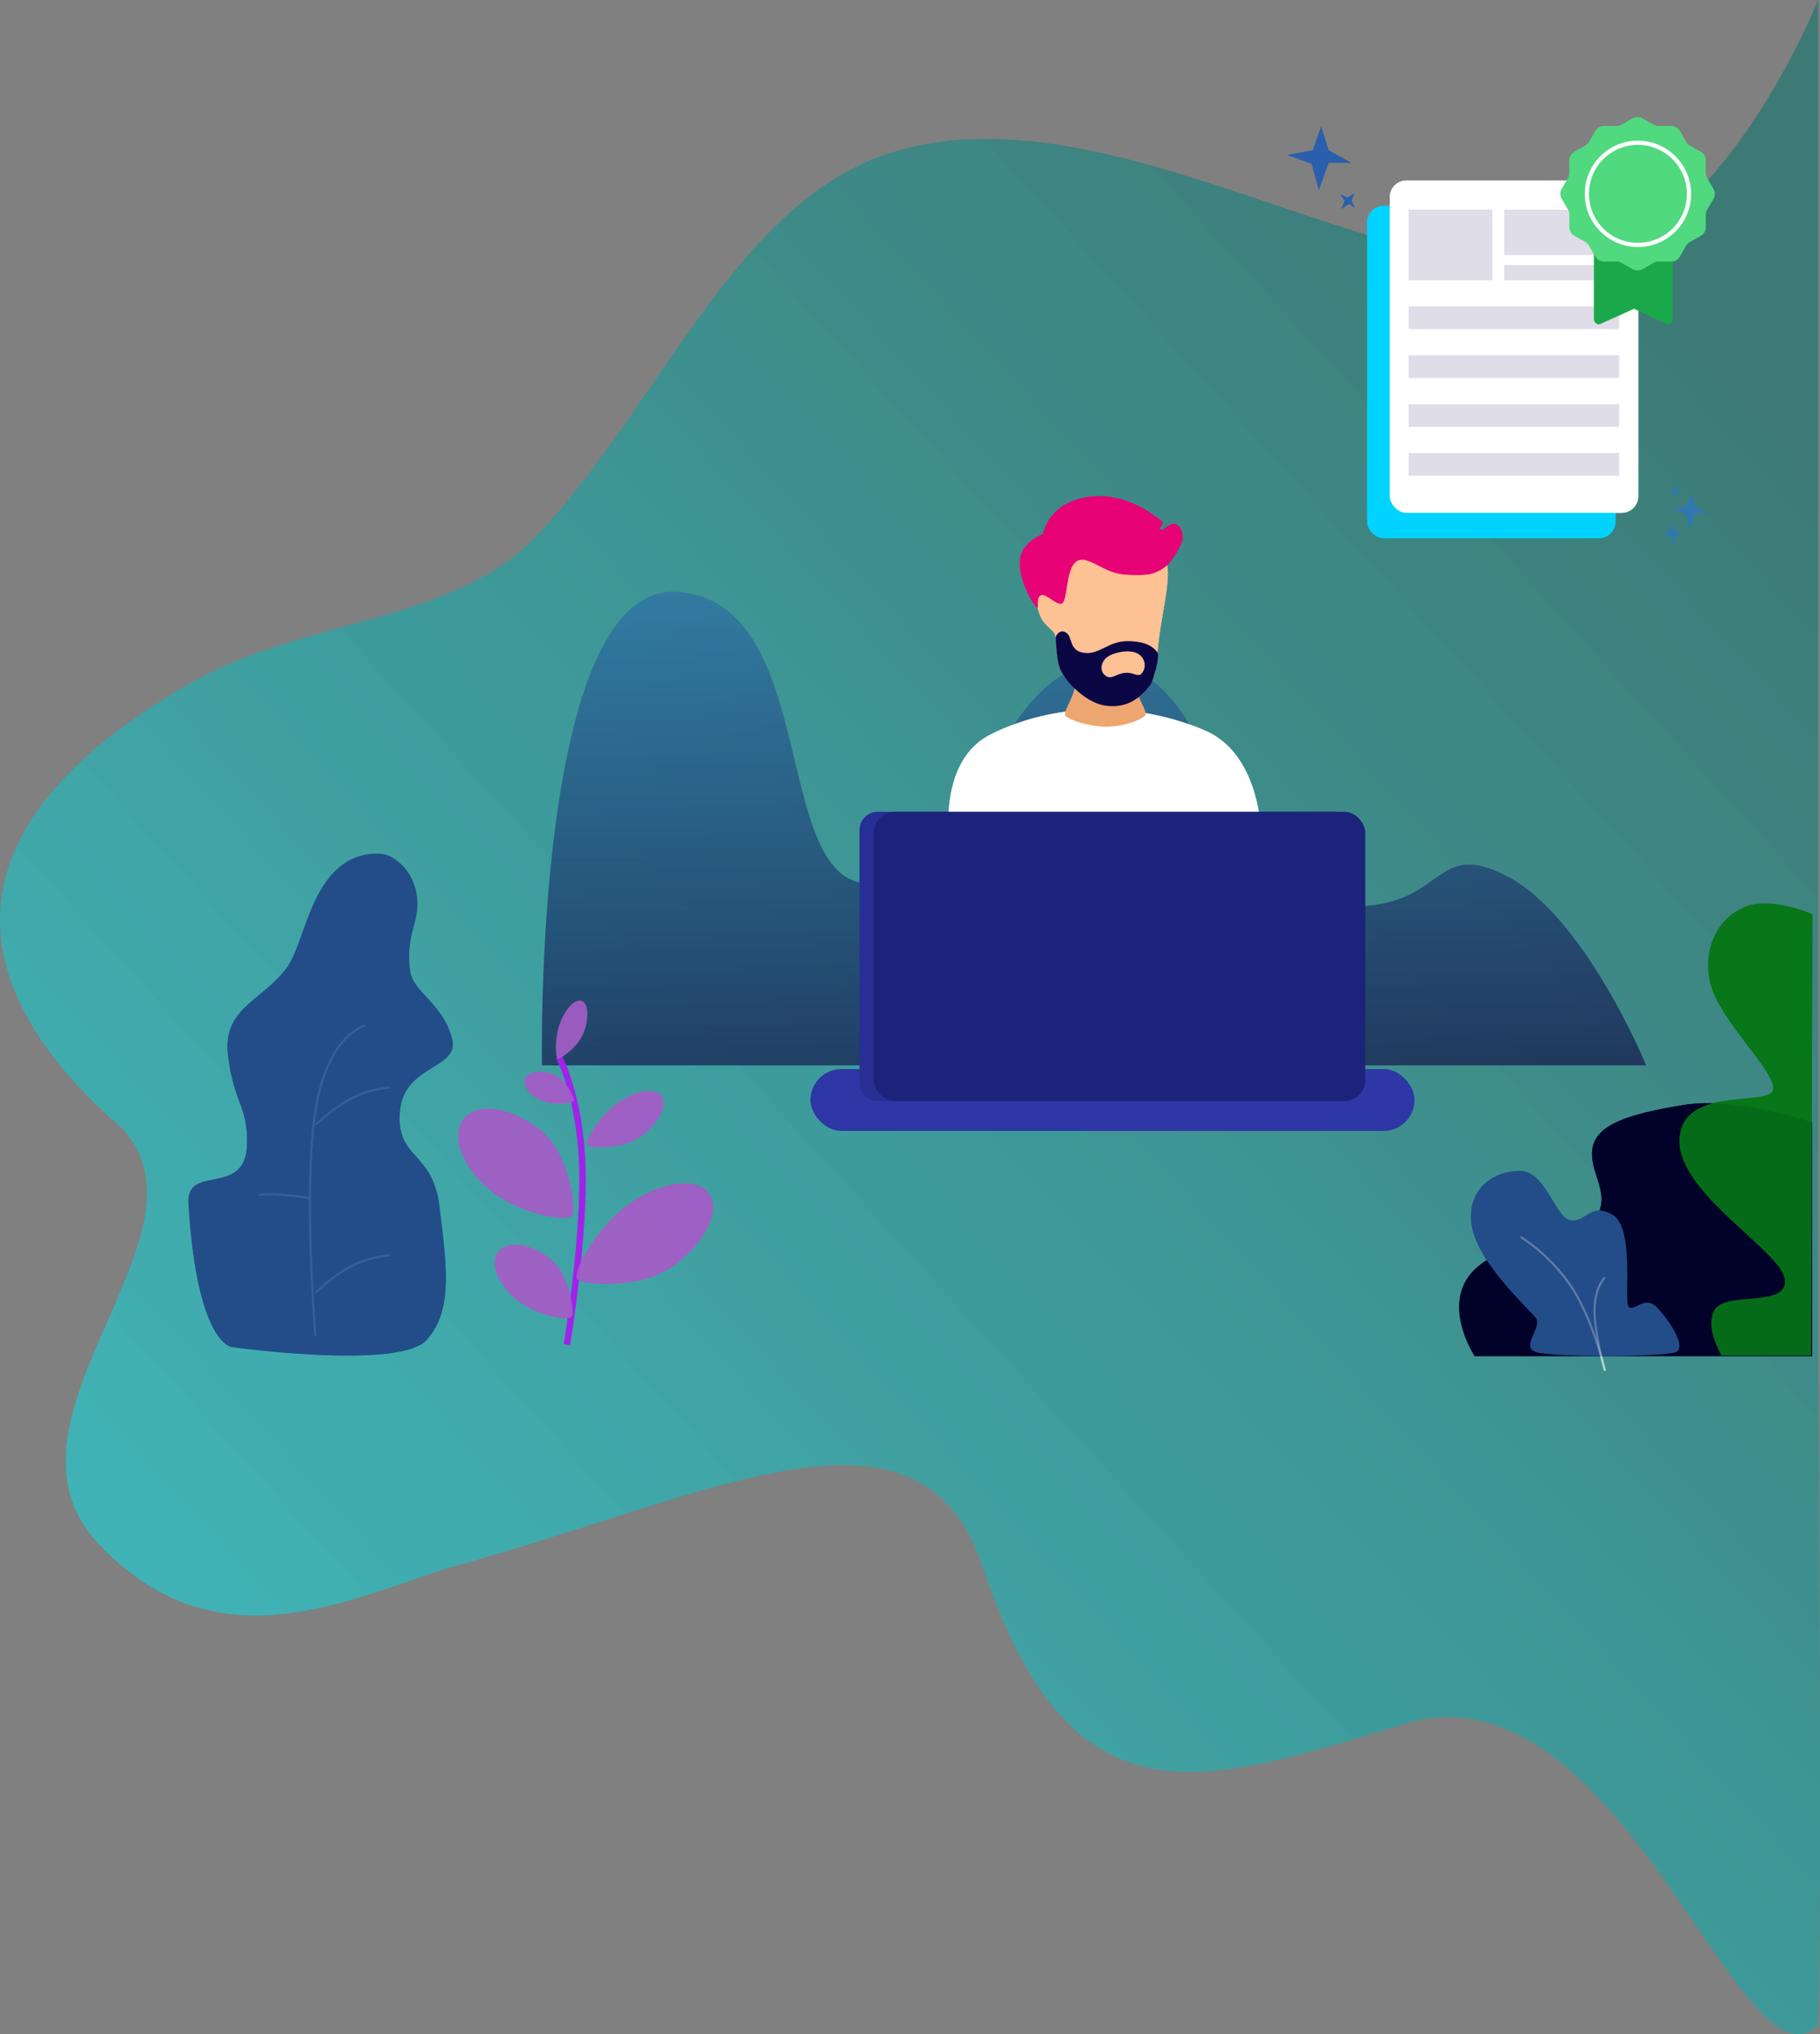 <svg xmlns="http://www.w3.org/2000/svg" xmlns:xlink="http://www.w3.org/1999/xlink" viewBox="0 0 870.297 972.441">
  <rect x="0" y="0" width="870.297" height="972.441" fill="#808080" stroke="none"/>
  <defs>
    <style>
      .cls-1 {
        opacity: 0.586;
      }

      .cls-2 {
        opacity: 0.53;
        fill: url(#linear-gradient);
      }

      .cls-3 {
        opacity: 0.48;
        fill: url(#linear-gradient-2);
      }

      .cls-4 {
        fill: #00d3ff;
      }

      .cls-5 {
        fill: #fff;
      }

      .cls-6 {
        fill: #0f0b56;
        opacity: 0.14;
      }

      .cls-7 {
        fill: #1ba84a;
      }

      .cls-8 {
        fill: #50d97e;
      }

      .cls-17, .cls-20, .cls-9 {
        fill: none;
      }

      .cls-17, .cls-19, .cls-9 {
        stroke: #fff;
      }

      .cls-9 {
        stroke-width: 2px;
      }

      .cls-10 {
        opacity: 0.49;
      }

      .cls-11 {
        fill: #3474d0;
      }

      .cls-12 {
        opacity: 0.56;
      }

      .cls-13 {
        fill: #1658b7;
      }

      .cls-14 {
        fill: #000229;
      }

      .cls-15 {
        fill: rgba(7,119,23,0.9);
      }

      .cls-16 {
        fill: #234d89;
      }

      .cls-17 {
        opacity: 0.26;
      }

      .cls-18 {
        opacity: 0.1;
      }

      .cls-19 {
        fill: rgba(0,0,0,0);
      }

      .cls-20 {
        stroke: #a122e9;
        stroke-width: 3px;
      }

      .cls-21 {
        fill: rgba(163,94,197,0.9);
      }

      .cls-22 {
        fill: #eea671;
      }

      .cls-23 {
        fill: #2e37a5;
      }

      .cls-24 {
        fill: #272f95;
      }

      .cls-25 {
        fill: #1c237b;
      }

      .cls-26 {
        fill: #fec194;
      }

      .cls-27 {
        fill: #e70276;
      }

      .cls-28 {
        fill: #0b0744;
      }
    </style>
    <linearGradient id="linear-gradient" x1="0.852" y1="0.066" x2="0.055" y2="0.856" gradientUnits="objectBoundingBox">
      <stop offset="0" stop-color="#00756c"/>
      <stop offset="1" stop-color="#08edf5"/>
    </linearGradient>
    <linearGradient id="linear-gradient-2" x1="0.5" x2="0.5" y2="1" gradientUnits="objectBoundingBox">
      <stop offset="0" stop-color="#326ca7"/>
      <stop offset="1" stop-color="#180c46"/>
    </linearGradient>
  </defs>
  <g id="Group_248" data-name="Group 248" transform="translate(-499.107 -120.524)">
    <g id="Symbol_2_3" data-name="Symbol 2 – 3" transform="translate(1 -15)">
      <g id="Group_2" data-name="Group 2" class="cls-1" transform="translate(462.359 135.524)">
        <path id="Path_32" data-name="Path 32" class="cls-2" d="M579.947,361.682c55.274-31.893,126.3-28.59,166.4-70.774,56.266-59.19,92.618-152.757,160.916-180.152,116.947-46.909,276.476,93.51,367.326,37.552,52.42-32.287,84.7-113.709,84.7-113.709V681.031s2.013,260.693,0,321.625c-36.4,36.642-92.3-169.083-193.339-145.308-99.592,29.785-162.46,55.474-206.047-73.305-29.718-91.136-130.761-33.681-255.578,0-49.531,15.85-112.047,47.54-167.536-11.748s59.877-148.339,11.02-198.756C483.382,517.931,447.076,438.349,579.947,361.682Z" transform="translate(-454.134 -34.6)"/>
      </g>
      <path id="Path_78" data-name="Path 78" class="cls-3" d="M65.5-144.405c69.332,5.147,43.388,142.976,93.683,139.38S216.062-112.3,270.84-109.707,322.81-.137,378.295,5.34s45.724-33.193,83.274-14.05,66.925,90.624,66.925,90.624H.481S-3.835-149.553,65.5-144.405Z" transform="translate(756.793 562.864)"/>
      <g id="Group_4" data-name="Group 4" transform="translate(1113.177 191.533)">
        <rect id="Rectangle_15" data-name="Rectangle 15" class="cls-4" width="118.837" height="158.893" rx="8" transform="translate(38.653 42.388)"/>
        <rect id="Rectangle_90" data-name="Rectangle 90" class="cls-5" width="118.837" height="158.893" rx="8" transform="translate(49.504 30.27)"/>
        <rect id="Rectangle_17" data-name="Rectangle 17" class="cls-6" width="40.017" height="33.705" transform="translate(58.526 44.228)"/>
        <rect id="Rectangle_18" data-name="Rectangle 18" class="cls-6" width="54.932" height="21.667" transform="translate(104.242 44.228)"/>
        <rect id="Rectangle_19" data-name="Rectangle 19" class="cls-6" width="54.932" height="7.222" transform="translate(104.242 70.71)"/>
        <rect id="Rectangle_20" data-name="Rectangle 20" class="cls-6" width="100.648" height="10.834" transform="translate(58.526 90.438)"/>
        <rect id="Rectangle_21" data-name="Rectangle 21" class="cls-6" width="100.648" height="10.834" transform="translate(58.526 113.818)"/>
        <rect id="Rectangle_22" data-name="Rectangle 22" class="cls-6" width="100.648" height="10.834" transform="translate(58.526 137.197)"/>
        <rect id="Rectangle_23" data-name="Rectangle 23" class="cls-6" width="100.648" height="10.834" transform="translate(58.526 160.577)"/>
        <path id="Path_26" data-name="Path 26" class="cls-7" d="M2.6,0H35.045a2.586,2.586,0,0,1,2.6,2.577V46.385a2.586,2.586,0,0,1-2.6,2.577L19.21,41.489,2.6,48.962A2.586,2.586,0,0,1,0,46.385V2.577A2.586,2.586,0,0,1,2.6,0Z" transform="translate(147.103 50.097)"/>
        <g id="if_Approved_2192712" transform="translate(131.075 0)">
          <path id="Path_23" data-name="Path 23" class="cls-8" d="M83.647,44.77l-3.07-5.279a4.6,4.6,0,0,1-.625-2.316v-6.1a4.626,4.626,0,0,0-2.333-4.011L72.3,24.02a4.652,4.652,0,0,1-1.708-1.7l-3.07-5.279a4.672,4.672,0,0,0-4.041-2.316H57.341a4.69,4.69,0,0,1-2.333-.621l-5.319-3.049a4.7,4.7,0,0,0-4.666,0l-5.318,3.048a4.69,4.69,0,0,1-2.333.621H31.231a4.672,4.672,0,0,0-4.041,2.316l-3.07,5.279a4.652,4.652,0,0,1-1.708,1.7l-5.318,3.048a4.626,4.626,0,0,0-2.333,4.011v6.1a4.6,4.6,0,0,1-.625,2.316l-3.071,5.28a4.6,4.6,0,0,0,0,4.632l3.07,5.279A4.6,4.6,0,0,1,14.761,57v6.1A4.626,4.626,0,0,0,17.093,67.1l5.318,3.048a4.652,4.652,0,0,1,1.708,1.7l3.07,5.279a4.672,4.672,0,0,0,4.041,2.316h6.141a4.69,4.69,0,0,1,2.333.621l5.318,3.048a4.7,4.7,0,0,0,4.666,0l5.318-3.048a4.69,4.69,0,0,1,2.333-.621H63.48a4.672,4.672,0,0,0,4.041-2.316l3.07-5.279a4.652,4.652,0,0,1,1.708-1.7L77.617,67.1a4.626,4.626,0,0,0,2.333-4.011V57a4.6,4.6,0,0,1,.625-2.316l3.07-5.279A4.6,4.6,0,0,0,83.647,44.77ZM47.356,74.875a27.791,27.791,0,1,1,28-27.79A27.892,27.892,0,0,1,47.356,74.875Z" transform="translate(-10.44 -10.44)"/>
          <path id="Path_24" data-name="Path 24" class="cls-8" d="M52.218,24A28.012,28.012,0,1,0,80.437,52.012,28.148,28.148,0,0,0,52.218,24ZM50.271,66.058Z" transform="translate(-15.303 -15.366)"/>
          <path id="Path_25" data-name="Path 25" class="cls-9" d="M48.609,24A24.429,24.429,0,1,0,73.218,48.429,24.548,24.548,0,0,0,48.609,24Z" transform="translate(-11.693 -11.783)"/>
        </g>
        <g id="Group_5" data-name="Group 5" class="cls-10" transform="translate(179.299 175.729)">
          <path id="Path_27" data-name="Path 27" class="cls-11" d="M0,.218l3.789,1.4L7.636,0,5.393,2.871,7.9,6.862,3.817,5.152.262,7.387,2.2,3.653Z" transform="matrix(0.616, 0.788, -0.788, 0.616, 5.821, 18.211)"/>
          <path id="Path_29" data-name="Path 29" class="cls-11" d="M0,.127,2.2.941,4.443,0,3.138,1.67,4.6,3.993,2.221,3,.152,4.3,1.279,2.126Z" transform="matrix(0.616, 0.788, -0.788, 0.616, 6.834, 0)"/>
          <path id="Path_28" data-name="Path 28" class="cls-11" d="M0,.346,6,2.561,12.091,0,8.54,4.546l3.977,6.321L6.044,8.158.414,11.7,3.481,5.784Z" transform="matrix(0.616, 0.788, -0.788, 0.616, 14.588, 4.233)"/>
        </g>
        <g id="Group_6" data-name="Group 6" class="cls-12" transform="translate(0 4.05)">
          <path id="Path_30" data-name="Path 30" class="cls-13" d="M0,.644,11.171,4.768,22.513,0,15.9,8.464l7.4,11.769L11.253,15.189.772,21.78l5.71-11.01Z" transform="matrix(0.616, 0.788, -0.788, 0.616, 17.163, 0)"/>
          <path id="Path_31" data-name="Path 31" class="cls-13" d="M0,.18,3.541,1.505,7.126,0,5.042,2.687,7.4,6.441,3.578,4.823.267,6.909l1.8-3.5Z" transform="matrix(0.017, 1, -1, 0.017, 32.691, 32.299)"/>
        </g>
      </g>
      <g id="Group_43" data-name="Group 43" transform="translate(1195.856 567.377)">
        <path id="Path_75" data-name="Path 75" class="cls-14" d="M102.449,22.11c26.295-4.394,61.9,8.262,61.9,8.262V142.141H3.021s-16.723-25.276,0-41.463S43.012,95.12,57.048,81s1.211-24.111,2.119-36.806S76.154,26.5,102.449,22.11Z" transform="translate(4.411 74.299)"/>
        <path id="Path_73" data-name="Path 73" class="cls-15" d="M15.72,44.767C11.972,26.913,20.778,13.119,33.331,8.562s31.351,3.844,31.351,3.844l-.625,210.907H21.215s-8.743-14.383-2.873-22.442,35.1-.5,33.1-14.135S-.268,145.447,1.106,119.781,43.7,104.53,45.822,96.347,19.467,62.622,15.72,44.767Z" transform="translate(104.241 -7.208)"/>
        <g id="Group_49" data-name="Group 49" transform="translate(5.658 127.877)">
          <path id="Path_74" data-name="Path 74" class="cls-16" d="M27.3,3.8c12.169.263,16.478,22.209,23.885,23.56s9.675-8.854,20.257-2.551S76.734,65.628,79,68.63s7.483-5.44,13.152,0,14.966,19.358,9.524,21.759-59.411,2.551-66.969,0,3.175-11.855,0-16.207S6.779,47.808,4.02,29.913,15.131,3.539,27.3,3.8Z" transform="translate(-3.665 -3.796)"/>
          <path id="Path_76" data-name="Path 76" class="cls-17" d="M0,0A84.528,84.528,0,0,1,25,24.909c10.087,16,15.351,39.074,15.351,39.074" transform="translate(23.69 31.531)"/>
          <path id="Path_77" data-name="Path 77" class="cls-17" d="M1.869-4.3S-3.1.377-3.1,11.525,1.869,40.293,1.869,40.293" transform="translate(62.167 55.221)"/>
        </g>
      </g>
      <g id="Group_50" data-name="Group 50" transform="translate(582.152 537.007)">
        <g id="Group_2-2" data-name="Group 2" transform="translate(0 0)">
          <path id="Path_10" data-name="Path 10" class="cls-16" d="M80.206.23S91.765,3.1,95.779,16.781s-4.031,19.407.484,38.16c2.28,9.47,17.158,14.024,22.73,30.215,4.9,14.225-22.169,14.022-21.878,36.986s17.351,16.85,22.9,43.723,11.06,48.247-.7,63.768S26.869,241.1,26.869,241.1s-16.8.216-26.685-66.764c-2.8-18.955,27.293-4.732,25.448-30.83-1.292-18.271-7.856-18.233-12.742-41.133C8.1,79.939,27.3,74.673,37.292,58.016c6.013-10.031,6.843-31.751,17.571-46.2S80.206.23,80.206.23Z" transform="matrix(0.996, 0.087, -0.087, 0.996, 21.055, 0)"/>
        </g>
        <g id="Group_37" data-name="Group 37" class="cls-18" transform="translate(39.818 88.732)">
          <path id="Path_45" data-name="Path 45" class="cls-19" d="M25.706,0S7.755,3.564,1.771,40.69s0,107.813,0,107.813" transform="translate(25.207)"/>
          <path id="Path_46" data-name="Path 46" class="cls-19" d="M0,17.82S8.976,9.207,17.952,4.752A48.719,48.719,0,0,1,35.9,0" transform="translate(26.977 29.7)"/>
          <path id="Path_47" data-name="Path 47" class="cls-19" d="M0,17.82S8.976,9.207,17.952,4.752A48.719,48.719,0,0,1,35.9,0" transform="translate(26.977 109.892)"/>
          <path id="Path_48" data-name="Path 48" class="cls-19" d="M0,6.39C8.979,1.911,23.272,0,23.272,0" transform="translate(2.08 75.016) rotate(19)"/>
        </g>
      </g>
      <g id="Group_51" data-name="Group 51" transform="translate(708.151 611.906)">
        <path id="Path_78-2" data-name="Path 78" class="cls-20" d="M0,0S10.368,18.933,11.346,53.4s-7.434,84.47-7.434,84.47" transform="translate(57.102 28.55)"/>
        <path id="Path_79" data-name="Path 79" class="cls-21" d="M22.947,0c10.808.038,19.586,4.426,19.6,9.8s-8.728,9.7-19.536,9.666S.37,9.827.008,7.807,12.138-.038,22.947,0Z" transform="matrix(0.809, -0.588, 0.588, 0.809, 66.197, 64.723)"/>
        <path id="Path_80" data-name="Path 80" class="cls-21" d="M40.473,0C59.537.067,75.021,8.267,75.056,18.316S59.665,36.457,40.6,36.391.653,18.377.014,14.6,21.408-.066,40.473,0Z" transform="matrix(0.809, -0.588, 0.588, 0.809, 57.441, 123.363)"/>
        <path id="Path_81" data-name="Path 81" class="cls-21" d="M25.38,0C37.3-.043,46.948,5.592,46.923,12.586s-9.711,12.7-21.634,12.741S.39,12.977.008,10.353,13.457.043,25.38,0Z" transform="translate(56.902 161.069) rotate(-141)"/>
        <path id="Path_82" data-name="Path 82" class="cls-21" d="M37.591,0C55.251-.063,69.537,8.283,69.5,18.642S55.116,37.45,37.456,37.514.577,19.22.011,15.334,19.932.064,37.591,0Z" transform="translate(54.011 116.596) rotate(-141)"/>
        <path id="Path_83" data-name="Path 83" class="cls-21" d="M13.767,0c6.47-.016,11.708,3.036,11.7,6.816S20.2,13.674,13.733,13.69.213,7,0,5.58,7.3.016,13.767,0Z" transform="translate(62.379 54.833) rotate(-159)"/>
        <path id="Path_84" data-name="Path 84" class="cls-21" d="M16.072,0c7.567.018,13.707,2.757,13.715,6.119s-6.12,6.072-13.686,6.054S.257,6.156.005,4.894,8.506-.018,16.072,0Z" transform="matrix(0.342, -0.94, 0.94, 0.342, 52.182, 27.991)"/>
      </g>
      <g id="Group_10" data-name="Group 10" transform="translate(885.708 370.63)">
        <path id="Path_56" data-name="Path 56" class="cls-5" d="M18.064,20.125C48.116,4.92,86.893,3.765,120.435,18.008s27.338,69.383,27.338,69.383H.42a114.264,114.264,0,0,1-2.4-28.848C-1.248,44.075,3.248,27.621,18.064,20.125Z" transform="translate(67.875 95.947)"/>
        <path id="Path_20" data-name="Path 20" class="cls-22" d="M4.529,0H32.838a26.907,26.907,0,0,0,1.641,10.234c1.949,4.783,5.545,10.955,4.928,12.195s-7.082,5.01-16.826,5.6S2.171,24.493,1.042,22.841,4.17,15.388,5.35,10.234A19.517,19.517,0,0,0,4.529,0Z" transform="translate(120.815 84.165)"/>
        <g id="Group_1" data-name="Group 1" transform="translate(0 152.972)">
          <rect id="Rectangle_4" data-name="Rectangle 4" class="cls-23" width="288.77" height="29.479" rx="14.739" transform="translate(0 122.997)"/>
          <path id="Path_73-2" data-name="Path 73" class="cls-24" d="M8.721,0H226.278A8.689,8.689,0,0,1,235,8.657v120.93a8.689,8.689,0,0,1-8.721,8.657H8.721A8.689,8.689,0,0,1,0,129.587V8.657A8.689,8.689,0,0,1,8.721,0Z" transform="translate(23.45 0)"/>
          <rect id="Rectangle_2" data-name="Rectangle 2" class="cls-25" width="234.999" height="138.244" rx="10" transform="translate(30.219 0)"/>
        </g>
        <g id="Group_41" data-name="Group 41" transform="translate(98.448 4.11) rotate(-3)">
          <g id="Group_42" data-name="Group 42" transform="translate(0 0)">
            <path id="Path_69" data-name="Path 69" class="cls-26" d="M16.9.434S57.6-1.779,61.965,3.792s-2.551,25.541-4.883,40.49-1.865,14.109-5.959,20.134-9.259,8.34-18.432,8.058S16.123,63.8,11.489,57.632s-2.234-18.85-4.1-21.324-5.1-4.452-6.416-9.181-1.606-8.391,1.154-9.734,8.2,6.678,10.421,3.805S16.9.434,16.9.434Z" transform="translate(7.137 27.62)"/>
            <path id="Path_70" data-name="Path 70" class="cls-27" d="M11.921,16.626S14.854,2.128,33.912.191,66.6,11.7,68.65,13.288s-2.246,3.789-.554,4.3,4.562-3.368,7.323-2.262,3.475,5.306,2.942,7.428-5.072,10.342-9.7,13.169-8.482,3.511-18.88,2.2S32.5,27.243,27.066,30.689,22,49.872,18.97,50.4s-7.216-5.661-9.8-4.424-.793,6.764-2.135,5.481c-2.406-2.3-8.087-14.1-6.866-22.812S11.921,16.626,11.921,16.626Z" transform="translate(0 0)"/>
            <path id="Path_71" data-name="Path 71" class="cls-28" d="M0,2.461S1.714-1.473,4.988.606s.783,8.753,8.108,10.17,11.91-5.035,21.194-4.5S46.76,10.171,48.1,12.293s-2.755,13.968-4.269,15.558S35.241,39.5,21.525,36.4C11.841,34.208,2.1,22.372.987,16.519-.083,13.07,0,2.461,0,2.461Z" transform="translate(15.323 63.676)"/>
            <path id="Path_72" data-name="Path 72" class="cls-26" d="M1.113,4.1C2.963,1.271,7.145.458,9.681.138s7.05-.286,9.4,2.4a6.153,6.153,0,0,1,0,8.341c-1.975,1.919-3.7-.807-7.9-.664s-6.384,2.764-8.9,1.235S-.737,6.927,1.113,4.1Z" transform="translate(36.42 74.819)"/>
          </g>
        </g>
      </g>
    </g>
    <g id="Symbol_2_4" data-name="Symbol 2 – 4" transform="translate(1 -15)">
      <g id="Group_2-3" data-name="Group 2" class="cls-1" transform="translate(462.359 135.524)">
        <path id="Path_32-2" data-name="Path 32" class="cls-2" d="M579.947,361.682c55.274-31.893,126.3-28.59,166.4-70.774,56.266-59.19,92.618-152.757,160.916-180.152,116.947-46.909,276.476,93.51,367.326,37.552,52.42-32.287,84.7-113.709,84.7-113.709V681.031s2.013,260.693,0,321.625c-36.4,36.642-92.3-169.083-193.339-145.308-99.592,29.785-162.46,55.474-206.047-73.305-29.718-91.136-130.761-33.681-255.578,0-49.531,15.85-112.047,47.54-167.536-11.748s59.877-148.339,11.02-198.756C483.382,517.931,447.076,438.349,579.947,361.682Z" transform="translate(-454.134 -34.6)"/>
      </g>
      <path id="Path_78-3" data-name="Path 78" class="cls-3" d="M65.5-144.405c69.332,5.147,43.388,142.976,93.683,139.38S216.062-112.3,270.84-109.707,322.81-.137,378.295,5.34s45.724-33.193,83.274-14.05,66.925,90.624,66.925,90.624H.481S-3.835-149.553,65.5-144.405Z" transform="translate(756.793 562.864)"/>
      <g id="Group_4-2" data-name="Group 4" transform="translate(1113.177 191.533)">
        <rect id="Rectangle_15-2" data-name="Rectangle 15" class="cls-4" width="118.837" height="158.893" rx="8" transform="translate(38.653 42.388)"/>
        <rect id="Rectangle_90-2" data-name="Rectangle 90" class="cls-5" width="118.837" height="158.893" rx="8" transform="translate(49.504 30.27)"/>
        <rect id="Rectangle_17-2" data-name="Rectangle 17" class="cls-6" width="40.017" height="33.705" transform="translate(58.526 44.228)"/>
        <rect id="Rectangle_18-2" data-name="Rectangle 18" class="cls-6" width="54.932" height="21.667" transform="translate(104.242 44.228)"/>
        <rect id="Rectangle_19-2" data-name="Rectangle 19" class="cls-6" width="54.932" height="7.222" transform="translate(104.242 70.71)"/>
        <rect id="Rectangle_20-2" data-name="Rectangle 20" class="cls-6" width="100.648" height="10.834" transform="translate(58.526 90.438)"/>
        <rect id="Rectangle_21-2" data-name="Rectangle 21" class="cls-6" width="100.648" height="10.834" transform="translate(58.526 113.818)"/>
        <rect id="Rectangle_22-2" data-name="Rectangle 22" class="cls-6" width="100.648" height="10.834" transform="translate(58.526 137.197)"/>
        <rect id="Rectangle_23-2" data-name="Rectangle 23" class="cls-6" width="100.648" height="10.834" transform="translate(58.526 160.577)"/>
        <path id="Path_26-2" data-name="Path 26" class="cls-7" d="M2.6,0H35.045a2.586,2.586,0,0,1,2.6,2.577V46.385a2.586,2.586,0,0,1-2.6,2.577L19.21,41.489,2.6,48.962A2.586,2.586,0,0,1,0,46.385V2.577A2.586,2.586,0,0,1,2.6,0Z" transform="translate(147.103 50.097)"/>
        <g id="if_Approved_2192712-2" data-name="if_Approved_2192712" transform="translate(131.075 0)">
          <path id="Path_23-2" data-name="Path 23" class="cls-8" d="M83.647,44.77l-3.07-5.279a4.6,4.6,0,0,1-.625-2.316v-6.1a4.626,4.626,0,0,0-2.333-4.011L72.3,24.02a4.652,4.652,0,0,1-1.708-1.7l-3.07-5.279a4.672,4.672,0,0,0-4.041-2.316H57.341a4.69,4.69,0,0,1-2.333-.621l-5.319-3.049a4.7,4.7,0,0,0-4.666,0l-5.318,3.048a4.69,4.69,0,0,1-2.333.621H31.231a4.672,4.672,0,0,0-4.041,2.316l-3.07,5.279a4.652,4.652,0,0,1-1.708,1.7l-5.318,3.048a4.626,4.626,0,0,0-2.333,4.011v6.1a4.6,4.6,0,0,1-.625,2.316l-3.071,5.28a4.6,4.6,0,0,0,0,4.632l3.07,5.279A4.6,4.6,0,0,1,14.761,57v6.1A4.626,4.626,0,0,0,17.093,67.1l5.318,3.048a4.652,4.652,0,0,1,1.708,1.7l3.07,5.279a4.672,4.672,0,0,0,4.041,2.316h6.141a4.69,4.69,0,0,1,2.333.621l5.318,3.048a4.7,4.7,0,0,0,4.666,0l5.318-3.048a4.69,4.69,0,0,1,2.333-.621H63.48a4.672,4.672,0,0,0,4.041-2.316l3.07-5.279a4.652,4.652,0,0,1,1.708-1.7L77.617,67.1a4.626,4.626,0,0,0,2.333-4.011V57a4.6,4.6,0,0,1,.625-2.316l3.07-5.279A4.6,4.6,0,0,0,83.647,44.77ZM47.356,74.875a27.791,27.791,0,1,1,28-27.79A27.892,27.892,0,0,1,47.356,74.875Z" transform="translate(-10.44 -10.44)"/>
          <path id="Path_24-2" data-name="Path 24" class="cls-8" d="M52.218,24A28.012,28.012,0,1,0,80.437,52.012,28.148,28.148,0,0,0,52.218,24ZM50.271,66.058Z" transform="translate(-15.303 -15.366)"/>
          <path id="Path_25-2" data-name="Path 25" class="cls-9" d="M48.609,24A24.429,24.429,0,1,0,73.218,48.429,24.548,24.548,0,0,0,48.609,24Z" transform="translate(-11.693 -11.783)"/>
        </g>
        <g id="Group_5-2" data-name="Group 5" class="cls-10" transform="translate(179.299 175.729)">
          <path id="Path_27-2" data-name="Path 27" class="cls-11" d="M0,.218l3.789,1.4L7.636,0,5.393,2.871,7.9,6.862,3.817,5.152.262,7.387,2.2,3.653Z" transform="matrix(0.616, 0.788, -0.788, 0.616, 5.821, 18.211)"/>
          <path id="Path_29-2" data-name="Path 29" class="cls-11" d="M0,.127,2.2.941,4.443,0,3.138,1.67,4.6,3.993,2.221,3,.152,4.3,1.279,2.126Z" transform="matrix(0.616, 0.788, -0.788, 0.616, 6.834, 0)"/>
          <path id="Path_28-2" data-name="Path 28" class="cls-11" d="M0,.346,6,2.561,12.091,0,8.54,4.546l3.977,6.321L6.044,8.158.414,11.7,3.481,5.784Z" transform="matrix(0.616, 0.788, -0.788, 0.616, 14.588, 4.233)"/>
        </g>
        <g id="Group_6-2" data-name="Group 6" class="cls-12" transform="translate(0 4.05)">
          <path id="Path_30-2" data-name="Path 30" class="cls-13" d="M0,.644,11.171,4.768,22.513,0,15.9,8.464l7.4,11.769L11.253,15.189.772,21.78l5.71-11.01Z" transform="matrix(0.616, 0.788, -0.788, 0.616, 17.163, 0)"/>
          <path id="Path_31-2" data-name="Path 31" class="cls-13" d="M0,.18,3.541,1.505,7.126,0,5.042,2.687,7.4,6.441,3.578,4.823.267,6.909l1.8-3.5Z" transform="matrix(0.017, 1, -1, 0.017, 32.691, 32.299)"/>
        </g>
      </g>
      <g id="Group_43-2" data-name="Group 43" transform="translate(1195.856 567.377)">
        <path id="Path_75-2" data-name="Path 75" class="cls-14" d="M102.449,22.11c26.295-4.394,61.9,8.262,61.9,8.262V142.141H3.021s-16.723-25.276,0-41.463S43.012,95.12,57.048,81s1.211-24.111,2.119-36.806S76.154,26.5,102.449,22.11Z" transform="translate(4.411 74.299)"/>
        <path id="Path_73-3" data-name="Path 73" class="cls-15" d="M15.72,44.767C11.972,26.913,20.778,13.119,33.331,8.562s31.351,3.844,31.351,3.844l-.625,210.907H21.215s-8.743-14.383-2.873-22.442,35.1-.5,33.1-14.135S-.268,145.447,1.106,119.781,43.7,104.53,45.822,96.347,19.467,62.622,15.72,44.767Z" transform="translate(104.241 -7.208)"/>
        <g id="Group_49-2" data-name="Group 49" transform="translate(5.658 127.877)">
          <path id="Path_74-2" data-name="Path 74" class="cls-16" d="M27.3,3.8c12.169.263,16.478,22.209,23.885,23.56s9.675-8.854,20.257-2.551S76.734,65.628,79,68.63s7.483-5.44,13.152,0,14.966,19.358,9.524,21.759-59.411,2.551-66.969,0,3.175-11.855,0-16.207S6.779,47.808,4.02,29.913,15.131,3.539,27.3,3.8Z" transform="translate(-3.665 -3.796)"/>
          <path id="Path_76-2" data-name="Path 76" class="cls-17" d="M0,0A84.528,84.528,0,0,1,25,24.909c10.087,16,15.351,39.074,15.351,39.074" transform="translate(23.69 31.531)"/>
          <path id="Path_77-2" data-name="Path 77" class="cls-17" d="M1.869-4.3S-3.1.377-3.1,11.525,1.869,40.293,1.869,40.293" transform="translate(62.167 55.221)"/>
        </g>
      </g>
      <g id="Group_50-2" data-name="Group 50" transform="translate(582.152 537.007)">
        <g id="Group_2-4" data-name="Group 2" transform="translate(0 0)">
          <path id="Path_10-2" data-name="Path 10" class="cls-16" d="M80.206.23S91.765,3.1,95.779,16.781s-4.031,19.407.484,38.16c2.28,9.47,17.158,14.024,22.73,30.215,4.9,14.225-22.169,14.022-21.878,36.986s17.351,16.85,22.9,43.723,11.06,48.247-.7,63.768S26.869,241.1,26.869,241.1s-16.8.216-26.685-66.764c-2.8-18.955,27.293-4.732,25.448-30.83-1.292-18.271-7.856-18.233-12.742-41.133C8.1,79.939,27.3,74.673,37.292,58.016c6.013-10.031,6.843-31.751,17.571-46.2S80.206.23,80.206.23Z" transform="matrix(0.996, 0.087, -0.087, 0.996, 21.055, 0)"/>
        </g>
        <g id="Group_37-2" data-name="Group 37" class="cls-18" transform="translate(39.818 88.732)">
          <path id="Path_45-2" data-name="Path 45" class="cls-19" d="M25.706,0S7.755,3.564,1.771,40.69s0,107.813,0,107.813" transform="translate(25.207)"/>
          <path id="Path_46-2" data-name="Path 46" class="cls-19" d="M0,17.82S8.976,9.207,17.952,4.752A48.719,48.719,0,0,1,35.9,0" transform="translate(26.977 29.7)"/>
          <path id="Path_47-2" data-name="Path 47" class="cls-19" d="M0,17.82S8.976,9.207,17.952,4.752A48.719,48.719,0,0,1,35.9,0" transform="translate(26.977 109.892)"/>
          <path id="Path_48-2" data-name="Path 48" class="cls-19" d="M0,6.39C8.979,1.911,23.272,0,23.272,0" transform="translate(2.08 75.016) rotate(19)"/>
        </g>
      </g>
      <g id="Group_51-2" data-name="Group 51" transform="translate(708.151 611.906)">
        <path id="Path_78-4" data-name="Path 78" class="cls-20" d="M0,0S10.368,18.933,11.346,53.4s-7.434,84.47-7.434,84.47" transform="translate(57.102 28.55)"/>
        <path id="Path_79-2" data-name="Path 79" class="cls-21" d="M22.947,0c10.808.038,19.586,4.426,19.6,9.8s-8.728,9.7-19.536,9.666S.37,9.827.008,7.807,12.138-.038,22.947,0Z" transform="matrix(0.809, -0.588, 0.588, 0.809, 66.197, 64.723)"/>
        <path id="Path_80-2" data-name="Path 80" class="cls-21" d="M40.473,0C59.537.067,75.021,8.267,75.056,18.316S59.665,36.457,40.6,36.391.653,18.377.014,14.6,21.408-.066,40.473,0Z" transform="matrix(0.809, -0.588, 0.588, 0.809, 57.441, 123.363)"/>
        <path id="Path_81-2" data-name="Path 81" class="cls-21" d="M25.38,0C37.3-.043,46.948,5.592,46.923,12.586s-9.711,12.7-21.634,12.741S.39,12.977.008,10.353,13.457.043,25.38,0Z" transform="translate(56.902 161.069) rotate(-141)"/>
        <path id="Path_82-2" data-name="Path 82" class="cls-21" d="M37.591,0C55.251-.063,69.537,8.283,69.5,18.642S55.116,37.45,37.456,37.514.577,19.22.011,15.334,19.932.064,37.591,0Z" transform="translate(54.011 116.596) rotate(-141)"/>
        <path id="Path_83-2" data-name="Path 83" class="cls-21" d="M13.767,0c6.47-.016,11.708,3.036,11.7,6.816S20.2,13.674,13.733,13.69.213,7,0,5.58,7.3.016,13.767,0Z" transform="translate(62.379 54.833) rotate(-159)"/>
        <path id="Path_84-2" data-name="Path 84" class="cls-21" d="M16.072,0c7.567.018,13.707,2.757,13.715,6.119s-6.12,6.072-13.686,6.054S.257,6.156.005,4.894,8.506-.018,16.072,0Z" transform="matrix(0.342, -0.94, 0.94, 0.342, 52.182, 27.991)"/>
      </g>
      <g id="Group_10-2" data-name="Group 10" transform="translate(885.708 370.63)">
        <path id="Path_56-2" data-name="Path 56" class="cls-5" d="M18.064,20.125C48.116,4.92,86.893,3.765,120.435,18.008s27.338,69.383,27.338,69.383H.42a114.264,114.264,0,0,1-2.4-28.848C-1.248,44.075,3.248,27.621,18.064,20.125Z" transform="translate(67.875 95.947)"/>
        <path id="Path_20-2" data-name="Path 20" class="cls-22" d="M4.529,0H32.838a26.907,26.907,0,0,0,1.641,10.234c1.949,4.783,5.545,10.955,4.928,12.195s-7.082,5.01-16.826,5.6S2.171,24.493,1.042,22.841,4.17,15.388,5.35,10.234A19.517,19.517,0,0,0,4.529,0Z" transform="translate(120.815 84.165)"/>
        <g id="Group_1-2" data-name="Group 1" transform="translate(0 152.972)">
          <rect id="Rectangle_4-2" data-name="Rectangle 4" class="cls-23" width="288.77" height="29.479" rx="14.739" transform="translate(0 122.997)"/>
          <path id="Path_73-4" data-name="Path 73" class="cls-24" d="M8.721,0H226.278A8.689,8.689,0,0,1,235,8.657v120.93a8.689,8.689,0,0,1-8.721,8.657H8.721A8.689,8.689,0,0,1,0,129.587V8.657A8.689,8.689,0,0,1,8.721,0Z" transform="translate(23.45 0)"/>
          <rect id="Rectangle_2-2" data-name="Rectangle 2" class="cls-25" width="234.999" height="138.244" rx="10" transform="translate(30.219 0)"/>
        </g>
        <g id="Group_41-2" data-name="Group 41" transform="translate(98.448 4.11) rotate(-3)">
          <g id="Group_42-2" data-name="Group 42" transform="translate(0 0)">
            <path id="Path_69-2" data-name="Path 69" class="cls-26" d="M16.9.434S57.6-1.779,61.965,3.792s-2.551,25.541-4.883,40.49-1.865,14.109-5.959,20.134-9.259,8.34-18.432,8.058S16.123,63.8,11.489,57.632s-2.234-18.85-4.1-21.324-5.1-4.452-6.416-9.181-1.606-8.391,1.154-9.734,8.2,6.678,10.421,3.805S16.9.434,16.9.434Z" transform="translate(7.137 27.62)"/>
            <path id="Path_70-2" data-name="Path 70" class="cls-27" d="M11.921,16.626S14.854,2.128,33.912.191,66.6,11.7,68.65,13.288s-2.246,3.789-.554,4.3,4.562-3.368,7.323-2.262,3.475,5.306,2.942,7.428-5.072,10.342-9.7,13.169-8.482,3.511-18.88,2.2S32.5,27.243,27.066,30.689,22,49.872,18.97,50.4s-7.216-5.661-9.8-4.424-.793,6.764-2.135,5.481c-2.406-2.3-8.087-14.1-6.866-22.812S11.921,16.626,11.921,16.626Z" transform="translate(0 0)"/>
            <path id="Path_71-2" data-name="Path 71" class="cls-28" d="M0,2.461S1.714-1.473,4.988.606s.783,8.753,8.108,10.17,11.91-5.035,21.194-4.5S46.76,10.171,48.1,12.293s-2.755,13.968-4.269,15.558S35.241,39.5,21.525,36.4C11.841,34.208,2.1,22.372.987,16.519-.083,13.07,0,2.461,0,2.461Z" transform="translate(15.323 63.676)"/>
            <path id="Path_72-2" data-name="Path 72" class="cls-26" d="M1.113,4.1C2.963,1.271,7.145.458,9.681.138s7.05-.286,9.4,2.4a6.153,6.153,0,0,1,0,8.341c-1.975,1.919-3.7-.807-7.9-.664s-6.384,2.764-8.9,1.235S-.737,6.927,1.113,4.1Z" transform="translate(36.42 74.819)"/>
          </g>
        </g>
      </g>
    </g>
  </g>
</svg>
